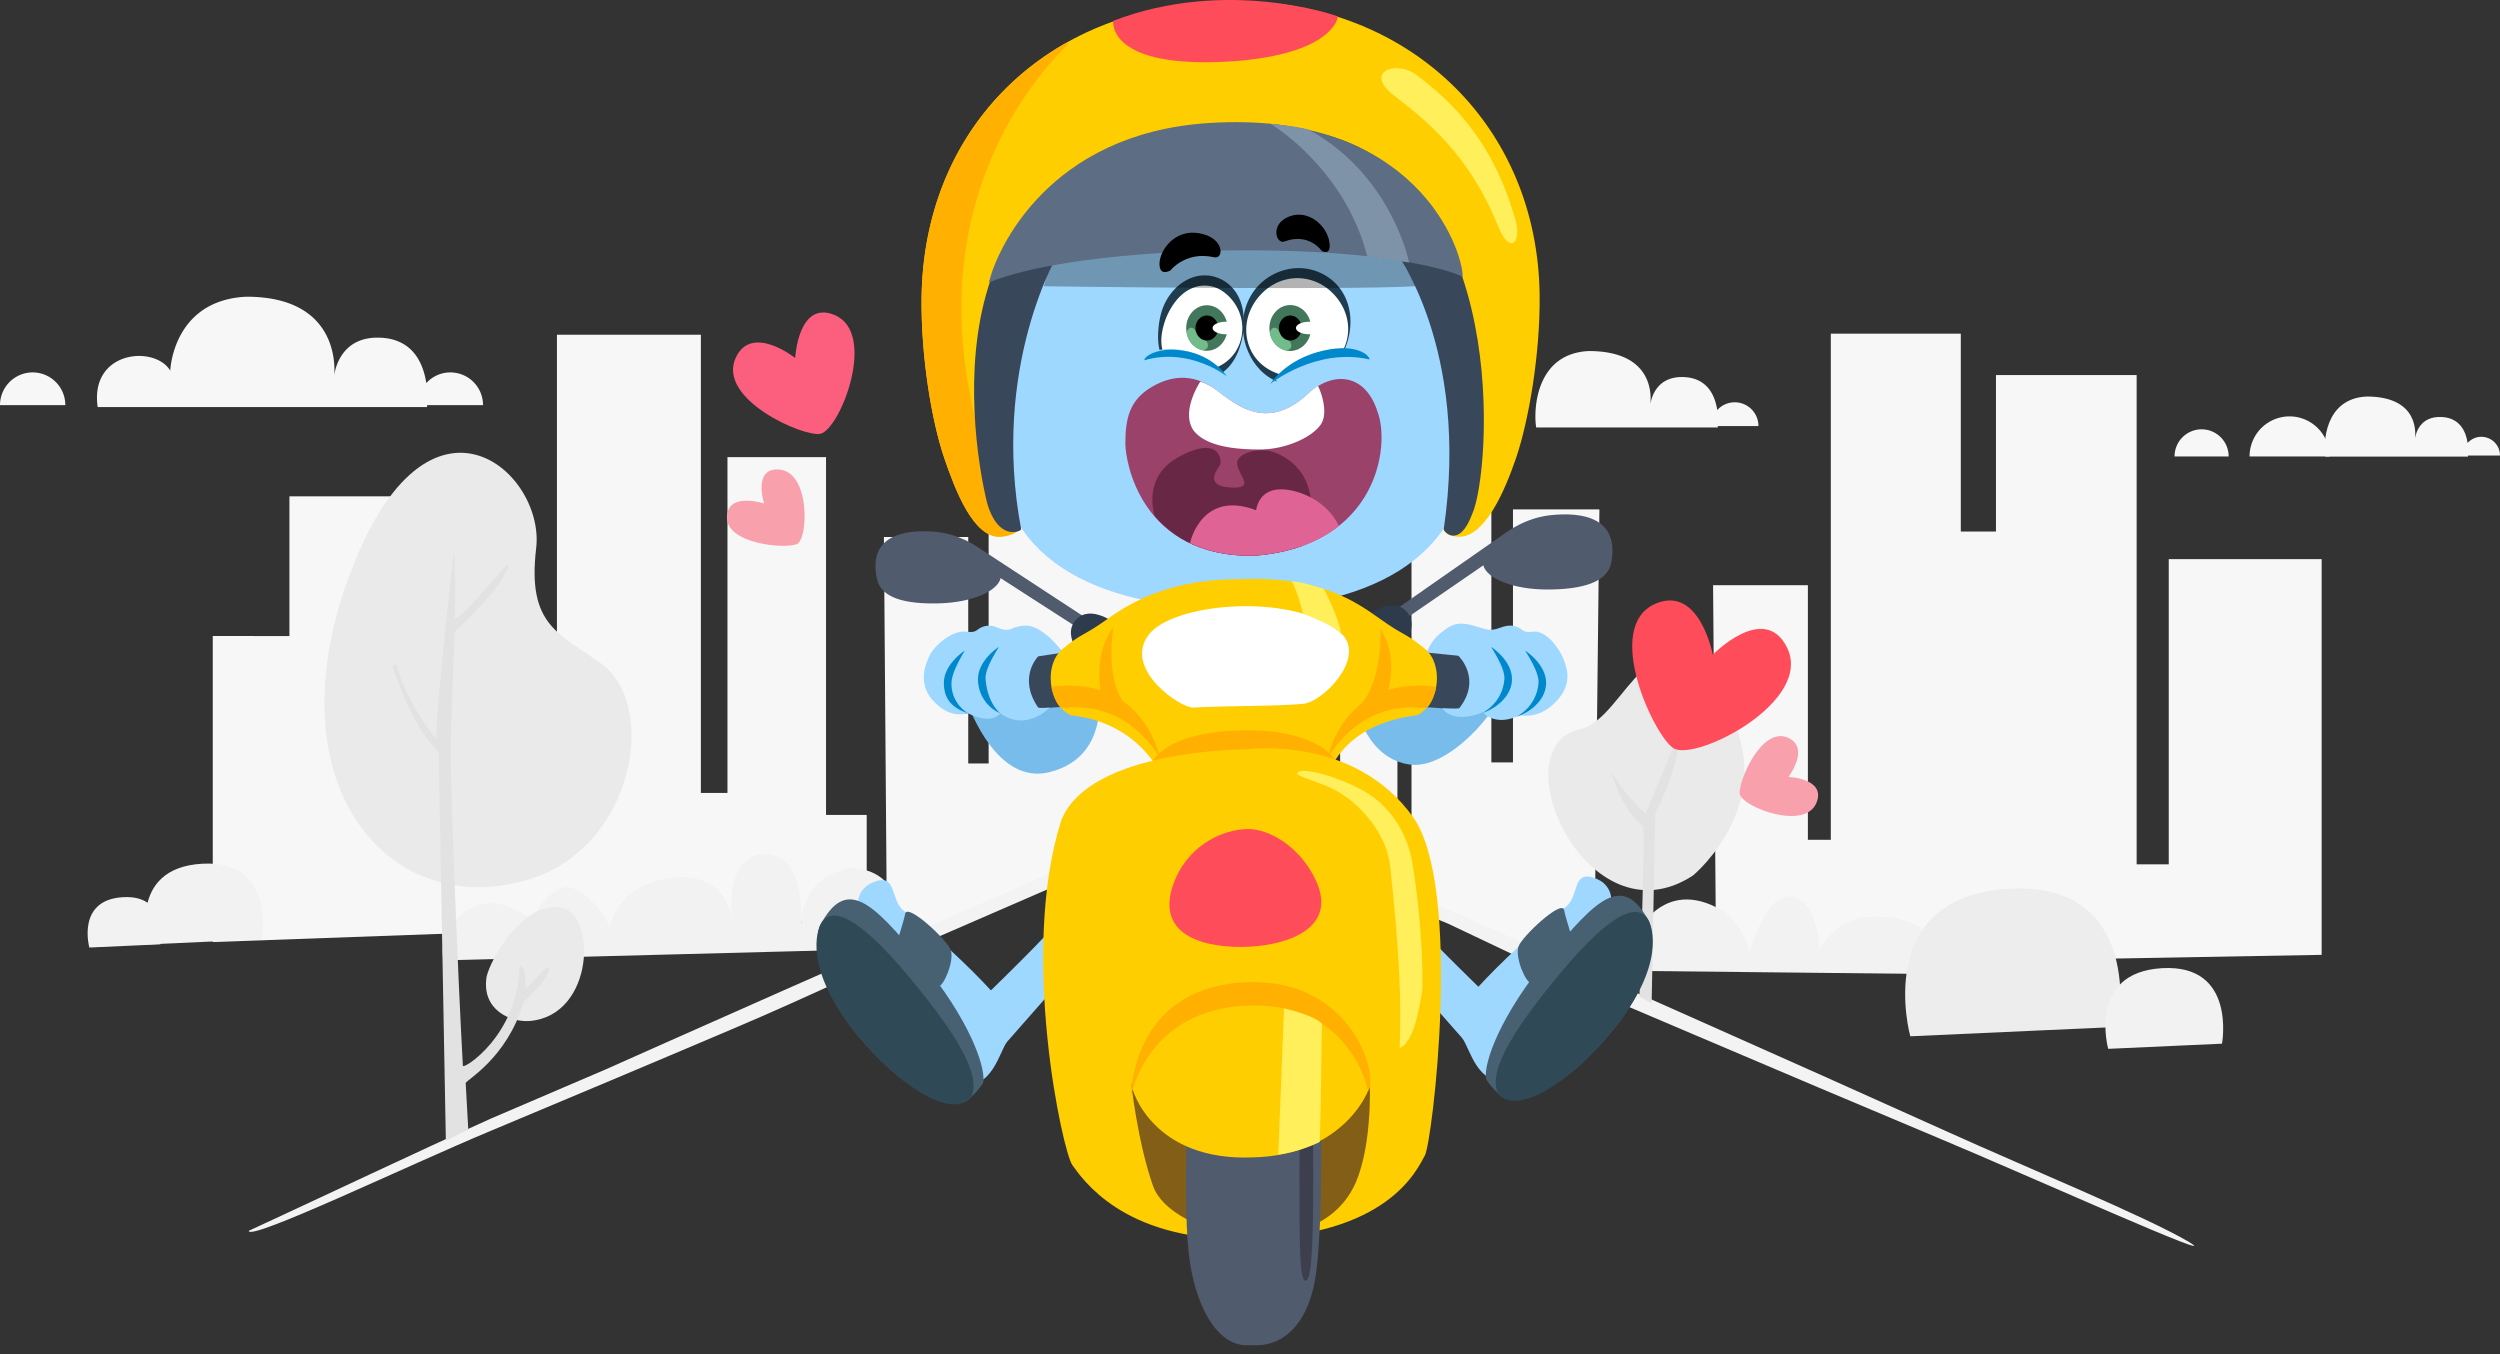 <svg xmlns="http://www.w3.org/2000/svg" width="288" height="156" viewBox="0 0 288 156">
    <rect x="0" y="0" width="288" height="156" fill="#333333" stroke="none"/>
    <g fill="none" fill-rule="evenodd">
        <path fill="#F7F7F7" d="M145.227 90.465V40.33h-14.414V56.36h-3.604V36.086h-13.318V87.95h-2.35V61.86h-9.714l.36 47.386zM183.65 112.32l.602-53.64h-9.957v29.152h-2.49V44.9h-9.199v52.097h-1.623V73.553h-6.71l.216 26.924zM99.845 105.812V93.88h-4.686V52.661H83.805v38.688H80.74V38.56H64.16v52.067h-4.506V57.181H33.342v16.09H24.51v35.253z"/>
        <path fill="#F2F2F2" d="M104.35 109.247s.541-9.22-6.307-9.22c-5.948.904-5.768 6.508-5.768 6.508s.721-8.135-4.145-8.135-3.785 7.774-3.785 7.774-.36-5.785-6.848-5.062c-6.488.723-7.21 5.604-7.21 5.604s-3.243-5.966-6.127-4.158c-2.883 1.808-2.523 3.797-2.523 3.797s-4.506-4.52-8.65-.904c-2.704 2.53-1.864 5.186-1.864 5.186l53.227-1.39z"/>
        <path fill="#F7F7F7" d="M267.454 109.999V64.41H249.84v35.163h-3.699V43.207h-16.206V61.23h-4.051V38.436H210.91v58.31h-2.642V67.416h-10.921l.352 43.82z"/>
        <path fill="#F2F2F2" d="M184.01 105.812c3.965-.542 4.325 2.17 4.325 2.17s3.064-7.232 10.093-3.074c2.884 1.989 3.064 5.062 3.064 5.062s1.802-7.05 4.866-6.689c3.064.362 3.244 6.147 3.244 6.147s1.793-3.544 5.407-3.797c7.75-.542 9.011 4.7 9.011 4.7s3.424-3.434 7.75-.541c1.71 1.143 1.081 2.53 1.081 2.53l-50.823-.542s-1.803-4.881 1.982-5.966"/>
        <path fill="#EAEAEA" d="M39.87 67.354c8.893-25.448 22.973-13.219 21.897-4.199-1.076 9.02 2.751 9.817 7.564 13.355 6.509 4.785 3.687 20.882-8.057 24.687-15.912 5.155-29.729-10.02-21.404-33.843"/>
        <path fill="#F3F3F3" d="M56.483 128.89l13.325-5.71 6.875-3.062 6.88-3.052c9.168-4.083 18.364-8.1 27.548-12.144l27.595-12.035.428-.186.429.187 28.23 12.339 14.095 6.217 7.047 3.11 7.038 3.131 14.071 6.271 14.054 6.311c9.357 4.237 23.263 9.95 28.037 12.787 4.774 2.837-18.987-7.84-28.464-11.8l-14.196-5.982-14.179-6.023-7.087-3.015-7.078-3.037-14.304-6.79-28.122-11.534.43-.445-27.569 11.978c-9.228 3.941-18.095 8.295-27.34 12.197l-6.93 2.937-6.933 2.927-13.88 5.826c-9.264 3.859-27.827 12.761-27.827 11.496 9.113-4.209 18.678-8.773 27.827-12.899z"/>
        <path fill="#EAEAEA" d="M60.983 117.62c-2.062.161-5.58-1.215-4.918-5.15.486-2.004 3.962-8.386 8.357-7.964 4.359.418 4.145 12.524-3.44 13.115"/>
        <path fill="#E2E2E2" d="M52.312 63.385s-2.12 18.18-2.043 21.689c-.177-.034-3.442-4.144-4.625-8.597l-.42.288s2.167 7.03 5.31 9.83l.828 44.83 2.582-1.328s-.166-2.943-.297-5.32c-.018-.32 4.737-2.806 6.658-9.28.04-.136 3.667-3.368 2.779-4.108-.13-.107-2.478 2.622-2.569 2.485.02-1.085.05-2.712-.674-2.544-.146 7.953-6.493 11.924-6.519 11.453-.578-10.657-1.358-29.764-1.404-35.743.046-5.142.47-14.26.47-14.26s5.525-5.03 6.201-7.66c-.288-.423-4.95 5.873-6.29 6.172.31-.677.013-7.907.013-7.907"/>
        <path fill="#F7F7F7" d="M7.525 46.675a3.768 3.768 0 0 0-3.762-3.774A3.768 3.768 0 0 0 0 46.675h7.525zM268.356 52.584a4.61 4.61 0 0 0-4.603-4.617 4.61 4.61 0 0 0-4.603 4.617h9.206zM256.741 52.584a3.121 3.121 0 0 0-3.116-3.126 3.121 3.121 0 0 0-3.116 3.126h6.232zM55.645 46.675a3.768 3.768 0 0 0-3.762-3.774c-1.1 0-2.086.476-2.775 1.23-.334-2.207-1.48-4.973-5.09-5.217-4.757-.321-5.44 3.716-5.519 4.371.09-.954.541-9.104-10.121-9.104-8.494.406-8.764 8.52-8.764 8.52-1.792-2.978-9.303-2.299-8.36 4.193h37.933s.01-.08.02-.219h6.438zM202.573 49.086a2.737 2.737 0 0 0-2.733-2.742 2.72 2.72 0 0 0-2.014.894c-.244-1.604-1.076-3.612-3.698-3.79-3.455-.233-3.95 2.7-4.008 3.175.065-.693.646-6.182-7.098-6.182-6.17.294-6.371 6.87-6.053 8.803h20.914s.007-.058.014-.158h4.676z"/>
        <path fill="#F7F7F7" d="M288 52.474c0-1.19-.962-2.155-2.148-2.155-.627 0-1.19.272-1.583.703-.192-1.26-.846-2.84-2.907-2.979-2.715-.183-3.104 2.122-3.15 2.496.052-.545.508-4.86-5.578-4.86-4.85.232-5.008 5.4-4.757 6.92h16.436s.006-.046.012-.125H288z"/>
        <path fill="#EAEAEA" d="M195.058 100.837s10.572-8.78 3.396-20.09C190.443 68.12 187.391 82.853 182.05 84c-9.443 2.03.834 24.883 13.008 16.837"/>
        <path fill="#E2E2E2" d="M185.632 88.818s.901 4.158 3.605 6.328c.36 0-.379 19.66-.379 19.66l1.411.747.41-21.853s2.883-5.424 2.703-9.04c0-.18-3.785 9.04-3.785 9.04s-2.163-1.628-3.965-4.882"/>
        <path fill="#EDEDED" d="M220.065 119.38s-4.505-16.09 11.354-16.994c15.72-.896 12.616 15.91 12.616 15.91l-23.97 1.084z"/>
        <path fill="#F2F2F2" d="M242.866 120.826s-2.464-8.798 6.21-9.293c8.596-.49 6.898 8.7 6.898 8.7l-13.108.593zM17.068 108.795s-2.464-8.799 6.21-9.293c8.596-.49 6.898 8.7 6.898 8.7l-13.108.593z"/>
        <path fill="#F2F2F2" d="M10.295 109.156s-1.539-5.493 3.876-5.802c5.367-.305 4.307 5.432 4.307 5.432l-8.183.37z"/>
        <g>
            <path fill="#F2DB79" d="M95.299 110.551s6.839 5.407 16.585 2.644c.279.4-9.128 6.638-16.585-2.644"/>
            <path fill="#FFCE00" d="M177.365 33.952C177.122 14.568 162.673.807 143.817.177c-.333-.119-4.926.096-5.259.214-18.346 1.155-32.148 14.498-32.391 33.882-.085 6.778 1.16 14.261 2.633 18.55 1.213 3.535 3.352 9.254 6.505 9.006 2.05-.16 2.787-1.405 2.501-2.019l26.531-.79 22.113.79c-.286.614-.6 1.859 1.45 2.02 3.153.247 5.517-5.472 6.73-9.007 1.473-4.289 2.82-12.093 2.735-18.871"/>
            <path fill="#FFB000" d="M114.949 56.475c-12.663-32.796 7.28-50.443 8.078-51.38l-.16-.181c-10 5.632-16.534 16.077-16.7 29.36-.085 6.777 1.16 14.26 2.633 18.549 1.213 3.535 3.352 9.254 6.505 9.007 1.42-.112 2.21-.744 2.466-1.325l-2.822-4.03z"/>
            <path fill="#9ED7FF" d="M99.03 105.678s-1.048-2.916 1.47-3.997c2.94-1.262 1.958 1.98 3.587 3.21 3.616 2.73 7.756 6.677 10.067 9.202 1.05-1.052 9.363-9.026 10.06-10.89.233-.466.233 7.223.233 7.223s-6.774 7.693-8.402 9.557c-.892 1.02-1.74 5.77-5.462 4.838-3.723-.932-11.554-19.143-11.554-19.143"/>
            <path fill="#476172" d="M94.434 106.698s-1.86 4.893 4.188 12.349c5.2 6.41 10.238 8.753 12.591 7.878.436-.162 2.02-1.915 2.067-2.287.232-1.864-1.63-7.222-7.213-13.98-5.584-6.756-8.608-9.785-11.633-3.96"/>
            <path fill="#304956" d="M111.929 126.288c1.175-2.729-2.39-7.925-7.025-13.532-4.676-5.658-8.717-8.927-10.286-6.446-.532.885-2.045 5.28 4.004 12.736 5.242 6.46 11.33 9.983 13.307 7.242"/>
            <path fill="#476172" d="M104.281 105.258c-.21 1.052-1.05 3.576-1.05 3.576s3.598 4.838 4.831 4.838c.63 0 1.891-2.945 1.47-4.207-.387-1.164-5-5.462-5.25-4.207"/>
            <path fill="#9ED7FF" d="M185.433 105.258s1.047-2.917-1.47-3.997c-2.941-1.262-1.958 1.979-3.587 3.21-3.616 2.73-7.757 6.677-10.067 9.201-1.05-1.052-9.363-9.025-10.061-10.89-.233-.465-.233 7.223-.233 7.223s6.774 7.693 8.403 9.557c.891 1.02 1.739 5.77 5.462 4.839 3.722-.933 11.553-19.143 11.553-19.143"/>
            <path fill="#476172" d="M190.028 106.277s1.862 4.893-4.188 12.349c-5.2 6.41-10.237 8.753-12.59 7.878-.436-.162-2.02-1.915-2.067-2.287-.233-1.864 1.629-7.222 7.212-13.979 5.584-6.757 8.609-9.785 11.633-3.96"/>
            <path fill="#304956" d="M172.534 125.868c-1.175-2.73 2.39-7.925 7.025-13.533 4.675-5.657 8.717-8.926 10.285-6.446.532.885 2.046 5.281-4.004 12.737-5.241 6.46-11.33 9.982-13.306 7.242"/>
            <path fill="#476172" d="M180.182 104.837c.21 1.052 1.05 3.576 1.05 3.576s-3.598 4.838-4.832 4.838c-.63 0-1.89-2.945-1.47-4.207.387-1.164 5.001-5.462 5.252-4.207"/>
            <path fill="#78BCEC" d="M156.497 82.17c0 .22 1.31 5.248 5.895 5.904 4.585.656 10.48-6.559 10.699-8.745.218-2.187-16.594 2.842-16.594 2.842M111.52 81.296c.219.219 3.276 9.183 9.389 7.653 7.655-1.917 5.458-10.714 5.458-10.714l-14.846 3.061z"/>
            <path fill="#9ED7FF" d="M169.16 50.912c0 14.008-12.505 19.234-26.854 19.234-14.35 0-27.292-4.804-27.292-18.811s7.629-31.42 27.292-31.914c16.811-.423 26.855 17.484 26.855 31.491"/>
            <path fill="#505B6D" d="M178.54 59.358c-1.677.187-3.284.851-4.592 1.687l.01-.018-.391.273-.143.1-13.215 9.223 1.458.834 9.211-6.33c.406 1.566 3.541 2.784 7.35 2.784 4.084 0 6.978-.834 7.395-3.129.938-5.168-3.333-5.84-7.083-5.424"/>
            <path fill="#2E3B4C" d="M157.37 71.02s2.839-2.405 4.586-.656c1.965 1.968-1.092 5.029-1.092 5.029l-3.493-4.373z"/>
            <path fill="#505B6D" d="M107.704 61.254c1.626.132 3.196.726 4.485 1.496l-.01-.017.385.252c.047.03.094.06.14.092l13.03 8.526-1.384.848-9.08-5.848c-.346 1.524-3.339 2.792-7.017 2.902-3.945.119-6.764-.604-7.233-2.808-1.055-4.964 3.05-5.738 6.684-5.443"/>
            <path fill="#2E3B4C" d="M128.582 71.887s-2.908-2.32-4.602-.519c-1.905 2.026 1.241 4.994 1.241 4.994l3.361-4.475z"/>
            <path fill="#39475B" d="M162.716 74.878l13.02 1.482a2.936 2.936 0 0 1 2.567 3.364 2.934 2.934 0 0 1-3.096 2.484l-13.47-.912.979-6.418zM123.431 74.878l-13.02 1.482a2.936 2.936 0 0 0-2.568 3.364 2.934 2.934 0 0 0 3.097 2.484l13.47-.912-.979-6.418z"/>
            <path fill="#9ED7FF" d="M164.357 75.174l3.644.367s2.775 2.612.112 6.042c-.306.082-1.944.023-1.944.023s1.065 1.878 4.648.456c.18.217 1.619 1.64 4.239.328.218 0 2.315.561 4.366-1.75 1.747-1.967 1.092-3.716.655-4.81-.436-1.093-1.965-3.28-3.493-3.06-1.31.218-1.092-.438-2.183-.657-1.092-.218-1.747.438-2.62.438-.874 0-1.529-.438-2.839-.656-1.31-.219-1.965.218-3.056 1.093-1.092.875-1.529 2.186-1.529 2.186"/>
            <path fill="#08C" d="M171.78 74.518s2.402 1.53 2.402 3.717c0 1.763-1.528 3.28-3.493 3.936 0 0 2.402-1.093 2.62-3.936.08-1.036-.873-2.623-1.528-3.717M175.71 74.956s2.402 1.53 2.402 3.717c0 1.762-1.528 3.28-3.493 3.935 0 0 2.402-1.093 2.62-3.935.08-1.037-.873-2.624-1.528-3.717"/>
            <path fill="#9ED7FF" d="M122.492 75.174l-2.893.438s-2.402 2.405 0 5.903c.306.082 1.31 0 1.31 0s-2.62 2.842-5.677.656c-.18.217-1.091 1.312-3.711 0-.219 0-2.043.78-4.094-1.53-1.747-1.968-.799-4.195-.273-5.248.437-.875 2.402-2.842 4.203-2.624 1.31.219 1.092-.437 2.183-.656 1.092-.218 1.474.438 2.347.438.874 0 .437-.219 1.747-.438 1.31-.218 2.183.438 3.275 1.312.873.875 1.583 1.75 1.583 1.75"/>
            <path fill="#08C" d="M115.069 74.518s-2.402 1.53-2.402 3.717a4.256 4.256 0 0 0 2.565 3.936s-1.473-1.093-1.692-3.936c-.08-1.036.874-2.623 1.529-3.717M111.139 74.956s-2.402 1.53-2.402 3.717c0 1.762.819 2.842 2.784 3.498 0 0-1.965-1.093-1.91-3.498.023-1.04.873-2.624 1.528-3.717"/>
            <path fill="#FFCE00" d="M164.139 74.737c-2.402-1.968-2.183-1.312-5.24-3.498-2.856-2.043-6.987-4.81-15.61-4.532-8.188-.06-12.755 2.489-15.612 4.532-3.056 2.186-2.838 1.53-5.24 3.498-2.183 1.75-1.746 6.34.874 7.653 8.078.874 10.48 6.996 10.48 6.996h19.213s1.31-5.903 10.262-6.996c2.62-1.312 3.056-5.904.873-7.653"/>
            <path fill="#FFB000" d="M132.699 87.856l21.178-.22s-1.965-3.716-10.916-3.497c-8.952.218-10.262 3.717-10.262 3.717"/>
            <path fill="#FFCE00" d="M123.529 134.208c-1.092-1.49-6.113-24.324-1.31-39.575 3.057-8.356 21.397-8.308 21.397-8.308s12.445-1.739 19.213 7.871c5.677 8.148 2.183 37.403 1.31 38.926-.873 1.523-4.148 9.401-20.96 9.61-13.894.173-18.558-7.035-19.65-8.524"/>
            <path fill="#825E17" d="M132.827 136.613c2.076 5.903 18.128 9.183 22.95.437 2.335-4.236 2.027-12.025 2.027-12.025l-27.484-.219s.724 6.735 2.507 11.807"/>
            <path fill="#505B6D" d="M144.69 154.978h-1.066c-3.554 0-6.02-4.81-6.672-10.494-.846-7.373.237-26.675.237-26.675l14.723-.218s.842 20.552-.299 29.08c-.714 5.341-3.37 8.307-6.923 8.307"/>
            <path fill="#3D3F4F" d="M151.285 135.3c0 8.091-.181 12.245-.893 12.245-.713 0-.695-4.591-.695-12.682 0-8.09.082-13.993.794-13.993.712 0 .794 6.34.794 14.43"/>
            <path fill="#FFCE00" d="M144.277 133.333c10.624-.219 13.805-7.835 13.748-9.195-.263-6.226-3.86-14.406-15.223-14.2-10.512.19-12.766 9.183-12.482 14.868.053 1.067 2.708 8.964 13.957 8.527"/>
            <path fill="#FFB000" d="M143.756 115.842c-11.614.423-13.436 10.276-13.436 10.276s0-11.807 12.294-12.9c13.028-1.158 16.263 10.685 14.995 12.463 0 0-1.867-10.277-13.853-9.84M153.004 87.2s1.747-9.402 12.445-8.09c0 .219-.437 1.968-1.092 2.405-.218.219-6.768-1.53-11.353 5.685M133.572 87.2s-1.746-9.402-12.445-8.09c0 .219.437 1.968 1.092 2.405.218.219 6.768-1.53 11.353 5.685"/>
            <path fill="#FFF" d="M132.262 73.207c2.839-3.936 17.467-5.03 22.489 0 2.401 2.842-2.402 7.652-4.585 7.87-3.073.308-9.607.22-12.664.438-1.46.104-8.078-4.373-5.24-8.308"/>
            <path fill="#FF4C5A" d="M143.834 95.508c-3.065 0-7.205 1.968-8.733 6.56-1.946 5.844 3.93 7.214 8.733 6.996 4.803-.219 10.419-2.31 7.642-7.871-1.965-3.936-5.459-5.685-7.642-5.685M128.246 2.405s-.836 5.706 14.098 4.634c10.727-.858 11.75-4.648 11.779-5.147-.363-.138-12.83-4.503-25.877.513"/>
            <path fill="#39475B" d="M169.597 59.214c2.184-4.753 4.585-38.919-17.903-43.947-.218.223 8.952 13.555 8.952 13.555s8.733 11.151 5.676 32.14c-.08.214 1.747 2.348 3.275-1.748M113.704 57.902s-9.825-37.825 20.96-41.323c.218.221-12.227 11.806-12.227 11.806-.672.748-8.296 13.993-4.803 32.578.08.212-2.62 1.53-3.93-3.061"/>
            <path fill="#FFF" d="M155.087 39.61c-1.104 3.258-4.544 5.035-7.685 3.968-3.14-1.067-4.79-4.573-3.686-7.832 1.104-3.26 4.544-5.036 7.685-3.97 3.14 1.067 4.79 4.574 3.686 7.833"/>
            <path fill="#203D4F" d="M155.036 39.592c.25-.755.334-1.564.235-2.343a5.66 5.66 0 0 0-.744-2.176 6.373 6.373 0 0 0-1.43-1.692 5.66 5.66 0 0 0-4.015-1.324 5.581 5.581 0 0 0-2.094.566 6.157 6.157 0 0 0-1.764 1.325A6.362 6.362 0 0 0 144 35.842a5.66 5.66 0 0 0-.43 2.262 5.4 5.4 0 0 0 .537 2.256 5.163 5.163 0 0 0 1.446 1.782c.6.47 1.286.801 1.996 1.006a6.596 6.596 0 0 0 4.345-.268 5.723 5.723 0 0 0 1.913-1.28 5.27 5.27 0 0 0 1.23-2.008m.103.035a8.264 8.264 0 0 1-1.119 2.153c-.486.659-1.085 1.26-1.802 1.717a5.564 5.564 0 0 1-2.408.852 5.529 5.529 0 0 1-2.554-.34 5.857 5.857 0 0 1-2.11-1.421 7 7 0 0 1-1.36-2.08 7.38 7.38 0 0 1-.353-4.859 6.582 6.582 0 0 1 1.122-2.267 6.417 6.417 0 0 1 1.952-1.673 6.406 6.406 0 0 1 2.478-.79 6.02 6.02 0 0 1 4.825 1.68 5.793 5.793 0 0 1 1.376 2.17c.289.803.398 1.646.382 2.466a8.116 8.116 0 0 1-.429 2.392"/>
            <path fill="#FFF" d="M143.1 38.69c-.533 3.042-2.957 5.066-6.013 4.418-3.754-.797-3.782-3.68-3.231-6.042.702-3.008 3.034-5.147 5.587-4.699 2.552.449 4.19 3.28 3.657 6.322"/>
            <path fill="#203D4F" d="M143.046 38.68a5.161 5.161 0 0 0-.056-1.99 5.213 5.213 0 0 0-.784-1.774 5.219 5.219 0 0 0-1.279-1.31 3.716 3.716 0 0 0-1.598-.665 3.633 3.633 0 0 0-1.704.146 4.382 4.382 0 0 0-1.53.913c-.457.41-.844.91-1.173 1.453a7.995 7.995 0 0 0-.792 1.759c-.19.631-.334 1.283-.342 1.94-.014.652.1 1.319.421 1.878.318.56.834.973 1.409 1.227.149.056.287.128.44.17l.458.128c.315.054.627.134.937.15 1.235.13 2.445-.12 3.505-.81a4.724 4.724 0 0 0 1.365-1.361 4.96 4.96 0 0 0 .723-1.854m.107.019c-.124.67-.31 1.33-.586 1.966-.276.635-.65 1.252-1.167 1.768a4.301 4.301 0 0 1-1.89 1.113 4.65 4.65 0 0 1-2.198.06 3.358 3.358 0 0 1-.525-.14c-.17-.058-.342-.107-.508-.174l-.49-.23c-.162-.078-.312-.187-.466-.279a4.155 4.155 0 0 1-1.425-1.588c-.32-.639-.444-1.344-.48-2.037-.028-.696.024-1.393.13-2.079.112-.69.294-1.386.6-2.037a6.365 6.365 0 0 1 1.231-1.787 5.227 5.227 0 0 1 1.862-1.244 4.248 4.248 0 0 1 2.285-.22c.762.136 1.48.49 2.055.983a4.648 4.648 0 0 1 1.267 1.803c.271.674.396 1.38.433 2.072a9.133 9.133 0 0 1-.128 2.05"/>
            <path fill="#43775B" d="M151.039 37.787c0 1.46-1.075 2.645-2.402 2.645-1.326 0-2.401-1.184-2.401-2.645s1.075-2.646 2.401-2.646c1.327 0 2.402 1.185 2.402 2.646"/>
            <path fill="#71BC8A" d="M146.277 38.318s.266-.985.953-.361c-.067.189 1.407 1.417 1.407 1.417s.522.924-.58.991c-.62-.197-1.581-.726-1.78-2.047"/>
            <path fill="#000" d="M149.947 37.787c0 .797-.586 1.443-1.31 1.443-.723 0-1.31-.646-1.31-1.443s.587-1.443 1.31-1.443c.724 0 1.31.646 1.31 1.443"/>
            <path fill="#FFF" d="M152.349 37.787c0 .398-.684.721-1.528.721s-1.529-.323-1.529-.721c0-.399.685-.722 1.529-.722.844 0 1.528.323 1.528.722"/>
            <path fill="#43775B" d="M141.412 37.787c0 1.449-1.066 2.623-2.381 2.623-1.316 0-2.382-1.174-2.382-2.623 0-1.45 1.066-2.624 2.382-2.624 1.315 0 2.381 1.175 2.381 2.624"/>
            <path fill="#71BC8A" d="M136.69 38.313s.264-.976.945-.358c-.067.188 1.396 1.406 1.396 1.406s.517.916-.575.983c-.616-.196-1.57-.72-1.766-2.03"/>
            <path fill="#000" d="M140.34 37.787c0 .797-.586 1.443-1.31 1.443-.723 0-1.31-.646-1.31-1.443s.587-1.443 1.31-1.443c.724 0 1.31.646 1.31 1.443"/>
            <path fill="#FFF" d="M142.742 37.787c0 .398-.684.721-1.528.721s-1.528-.323-1.528-.721c0-.399.684-.722 1.528-.722s1.528.323 1.528.722"/>
            <path fill="#9ED7FF" d="M146.863 43.644c1.689-1.991 6.261-4.489 10.418-2.824-.104 1.77-1.66 2.93-3.949 3.955-2.09.936-4.884 1.144-6.469-1.131M140.996 42.967c-1.391-1.64-5.157-3.698-8.581-2.326.085 1.457 1.019 2.642 2.904 3.486 1.722.771 4.371.714 5.677-1.16"/>
            <path fill="#9B426A" d="M129.642 51.124c0-2.851.437-5.029 3.057-6.56 2.62-1.53 5.022-1.311 7.205.22 2.183 1.53 5.895 5.247 10.917.437 3.056-2.624 6.55-1.968 7.86 2.186 1.528 3.935 0 15.523-14.192 16.617-13.1.218-14.847-10.932-14.847-12.9"/>
            <path fill="#682745" d="M150.82 60.963c1.31-6.56-2.838-8.527-4.366-8.965-1.528-.437-4.148.219-3.93 1.53.218 1.313 2.183 2.843-.873 2.625-3.057-.22-1.31-2.187-1.092-2.624.218-.437 0-3.498-4.803-.875-3.418 1.867-3.188 5.06-2.77 6.748 2.186 2.578 5.75 4.718 11.503 4.622 2.095-.162 3.911-.553 5.485-1.113.407-.565.7-1.214.847-1.948"/>
            <path fill="#E06396" d="M147.546 56.371c-2.62 0-2.839 2.405-2.839 2.405-6.146-2.335-7.555 3.441-7.62 3.794 1.937.931 4.364 1.504 7.402 1.454 4.344-.335 7.5-1.654 9.746-3.435-1.231-2.687-4.364-4.218-6.69-4.218"/>
            <path fill="#FFF" d="M152.13 48.937c.982-1.375-.008-3.97-.307-4.481-.329.219-.663.473-1.002.765-5.022 4.81-8.734 1.093-10.917-.438a6.9 6.9 0 0 0-1.543-.806l-.094-.003s-2.293 3.433-.765 5.62c1.529 1.967 5.24 2.186 7.642 2.186 2.838 0 5.895-1.312 6.987-2.843"/>
            <path fill="#08C" d="M146.343 44.22s5.237-4.226 11.437-2.811c-.024-.437-1.415-1.894-5.304-1.026-4.393.981-6.133 3.837-6.133 3.837M141.321 43.345s-4.255-3.372-9.495-1.841c-.024-.437 1.55-1.585 4.585-1.093 3.429.555 4.91 2.934 4.91 2.934"/>
            <path fill="#000" fill-opacity=".3" d="M120.254 32.977s34.2.48 42.793 0c.156-.02-3.056-5.466-3.056-5.466l-37.062-.058s-2.166 3.275-2.675 5.524"/>
            <path fill="#5D6D84" d="M113.922 32.54c9.159-3.777 33.68-4.743 47.198-2.534 2.917.477 5.758 1.101 7.386 1.877 0-3.159-5.459-19.24-29.257-17.71-18.525 1.192-24.453 14.65-25.327 18.366"/>
            <path fill="#000" d="M134.832 31.153s1.765-2.271 5.042-1.514c1.122.277 1.26-2.272-1.765-2.777-2.835-.473-4.537 2.02-4.537 3.534 0 1.514 1.26.757 1.26.757M152.256 28.89s-1.461-2.114-4.25-1.084c-.98.435-1.788-2.014.557-2.883 2.198-.814 4.332 1.091 4.591 3.018.219 1.628-.898.95-.898.95"/>
            <path fill="#FF4C5A" d="M192.85 86.233c-2.15-1.156-8.33-14.022-2.136-16.686 5.076-2.183 6.6 5.879 6.6 5.879s5.929-6.096 8.544-.846c3.095 6.214-10.336 13.09-13.008 11.653"/>
            <path fill="#FC5E7D" d="M94.516 49.97c-1.842.435-12-3.975-9.752-8.778 1.842-3.936 6.84.049 6.84.049s.343-6.7 4.542-4.95c4.97 2.072.658 13.14-1.63 13.68"/>
            <path fill="#F9A0AD" d="M200.43 91.505c-.298-1.209 2.453-7.941 5.573-6.507 2.556 1.175.032 4.505.032 4.505s4.325.162 3.235 2.945c-1.29 3.294-8.471.559-8.84-.943M91.857 62.641c-1.047.646-8.398.12-8.108-3.234.238-2.749 4.275-1.4 4.275-1.4s-1.335-4.095 1.687-3.922c3.578.206 3.448 7.754 2.146 8.556"/>
            <path fill="#FFEF5A" d="M149.446 89.053c-.163.406 2.539.992 4.366 1.968.205.109.405.225.599.347 2.842 1.78 5.37 5.06 5.733 8.398 1.092 10.058 1.31 15.742 1.092 20.99 1.528-.656 2.183-3.936 2.62-6.778 0 0 .218-6.122-1.127-14.453-.593-3.677-2.722-6.936-6.033-8.635-3.435-1.764-6.98-2.515-7.25-1.837M147.917 116.164L147.262 133s2.32-.252 4.763-1.438c.082-.185.259-13.649.259-13.649s-.655-.874-4.367-1.749M148.79 66.97c.437.656 1.092 2.624 1.31 3.717.656.219 3.276 1.312 4.367 2.186-.218-1.749-1.965-5.028-1.965-5.028s-2.62-.875-3.711-.875"/>
            <path fill="#FFB000" d="M128.267 72.217s-1.186 6.756 1.809 9.377c-.124.287-2.9-.247-2.9-.247s-1.747-5.217 1.091-9.13M159.052 72.436s.28 6.537-2.715 9.158c.124.287 2.9-.247 2.9-.247s2.435-4.538-.185-8.911"/>
            <path fill="#FFEF5A" d="M160.58 10.998c3.712 2.842 8.725 6.865 12.009 15.086 1.31 3.28 2.796 1.951 1.965-.874-1.915-6.512-5.048-11.933-11.424-16.606-2.369-1.735-6.049-.286-2.55 2.394"/>
            <path fill="#7E92A8" d="M146.389 14.277s8.515 5.03 11.135 15.305c-.064-.094 4.803.656 4.803.656s-1.965-10.057-11.571-15.305c-1.529-.437-4.367-.656-4.367-.656"/>
        </g>
    </g>
</svg>
